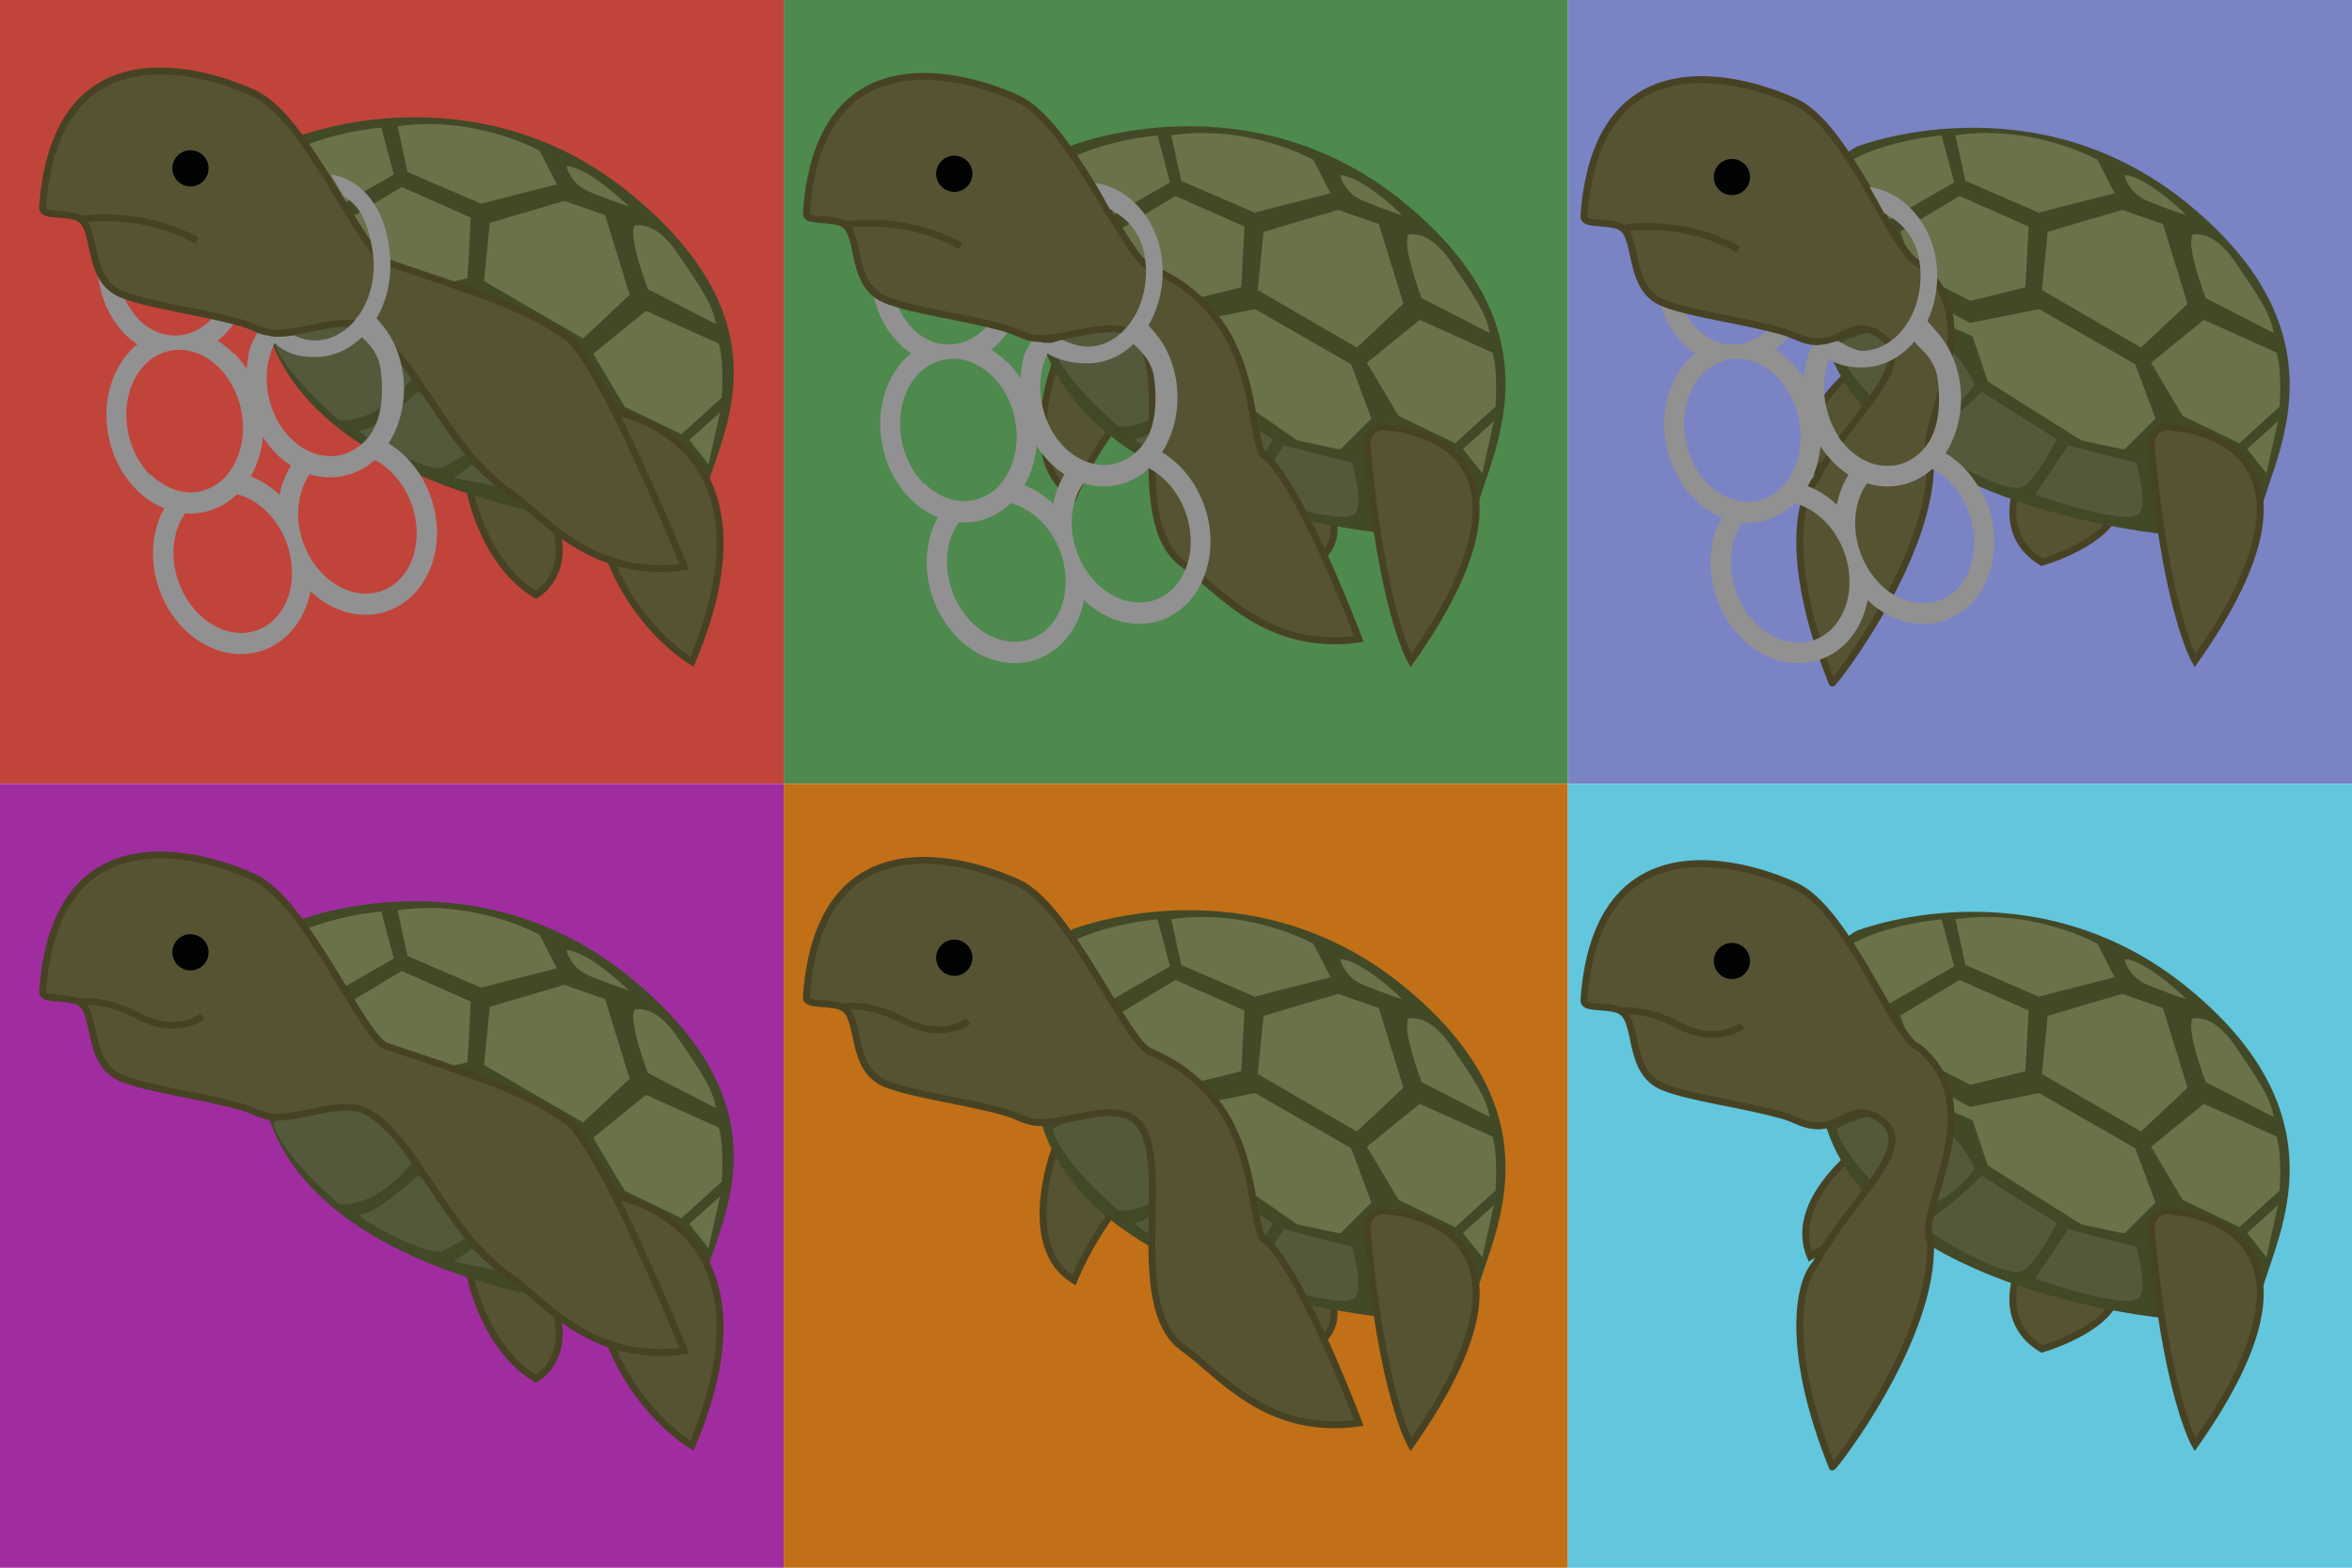 <svg id="Layer_1" data-name="Layer 1" xmlns="http://www.w3.org/2000/svg" viewBox="0 0 1700.52 1133.79"><defs><style>.cls-1{fill:#7a83c4;}.cls-2{fill:#565333;stroke:#474224;stroke-miterlimit:10;stroke-width:5px;}.cls-3{fill:#919191;}.cls-4{fill:#54593c;}.cls-5{fill:#424927;}.cls-6{fill:#6a724a;}.cls-7{fill:#010202;}.cls-8{fill:#4e894e;}.cls-9{fill:#c1443a;}.cls-10{fill:#c17017;}.cls-11{fill:#62c6dd;}.cls-12{fill:#a02da0;}</style></defs><title>Artboard 5</title><rect class="cls-1" x="1133.6" y="-0.15" width="566.93" height="566.93"/><path class="cls-2" d="M1308.91,341.69s44.91-28.29,84.11-29.42l-20.35-32.92-21.06-21.41S1290.75,299,1308.91,341.69Z"/><path class="cls-3" d="M1205.58,325.26c5.7,23.5,21.17,41.44,39.57,48.86a63,63,0,0,0-5.08,11.94c-4.85,15.71-3.92,33.38,2.63,49.74,10.79,26.91,34.37,43.74,57.84,43.74a47.54,47.54,0,0,0,18.75-3.82c16.69-7.13,27.74-23,31.3-41.83,11.47,11,25.78,17.24,40.08,17.24a47.54,47.54,0,0,0,18.75-3.82c28.54-12.19,40.59-49.94,26.88-84.12-6.11-15.26-16.5-27.77-29.41-35.54,9.78-15.21,13.44-35.83,8.42-56.59a76.23,76.23,0,0,0-15.41-31,75.19,75.19,0,0,0,13.15-43.15c0-37-25.13-67.12-56-67.12-23.67,0-43.92,17.69-52.12,42.62-8.18-24.91-28.45-42.62-52.12-42.62-30.86,0-56,30.11-56,67.12,0,25.18,11.63,47.14,28.79,58.64C1207.58,270.2,1198.86,297.6,1205.58,325.26Zm88.86-128.38c0,22.45-11.33,41.63-27.19,49a33.59,33.59,0,0,1-26.19,1.1c-17.23-6.39-29.84-26.45-29.84-50.13,0-28.83,18.66-52.28,41.62-52.28S1294.44,168.05,1294.44,196.88Zm12.78,154.57a69.78,69.78,0,0,0,9-29.47,67.51,67.51,0,0,0,17,18.72c1.19.88,2.37,1.71,3.6,2.47a63.27,63.27,0,0,0-8.41,21.89A64.14,64.14,0,0,0,1307.22,351.45Zm-19.57-95.86c-1.31-1-2.65-1.87-4-2.7,9.55-7.58,17-18.56,21.29-31.49a70.84,70.84,0,0,0,10.57,20.44,68.9,68.9,0,0,0-10.84,32.47A68,68,0,0,0,1287.65,255.59Zm111-58.71a60.9,60.9,0,0,1-9.36,33,47.23,47.23,0,0,1-9.84,11,34.49,34.49,0,0,1-44.25.45,47,47,0,0,1-9.93-10.77,60.51,60.51,0,0,1-9.83-33.69c0-28.83,18.65-52.28,41.61-52.28S1398.67,168.05,1398.67,196.88Zm-5.2,124.75a37.14,37.14,0,0,1-15.75,12.66,32.75,32.75,0,0,1-4.42,1.48,32.38,32.38,0,0,1-7.69,1.05,37.19,37.19,0,0,1-19.17-5.08,47.75,47.75,0,0,1-4.77-3.09c-10.22-7.6-17.68-19.38-21-33.15-3.82-15.74-1.5-31.3,5.22-42.93a49.42,49.42,0,0,0,31.2,11.42c12.32,0,23.74-4.81,33-12.93a61.37,61.37,0,0,1,11.29,23.58C1405.63,292.28,1402.18,309.72,1393.47,321.63Zm-47.34,80.07a63.36,63.36,0,0,1-4.44-19.5c-.8-12.36,2.26-24,8.47-32.81a49.28,49.28,0,0,0,14.67,2.31,47.8,47.8,0,0,0,12-1.52,48.64,48.64,0,0,0,20.43-11.1l.31.16c11.18,6,20.24,16.5,25.5,29.6,10.67,26.62,2.1,55.66-19.09,64.72-18.3,7.81-40.12-1.77-52.6-21.66A61.52,61.52,0,0,1,1346.13,401.7Zm-86-24c1.24.1,2.51.16,3.76.16a47.47,47.47,0,0,0,11.82-1.5,49.05,49.05,0,0,0,21.91-12.46c11.55,2.92,22.53,11.18,30.09,23.23a63.62,63.62,0,0,1,9.64,29.66c1.3,20.06-7.48,38.39-23.53,45.24-21.21,9.06-47.13-5.24-57.8-31.88-5.26-13.11-6-27.17-2.22-39.55A44.21,44.21,0,0,1,1260.11,377.66Zm-18.45-115a34,34,0,0,1,5.92-2.14,33.4,33.4,0,0,1,8.42-1.07,35.7,35.7,0,0,1,11.88,2.08,43.67,43.67,0,0,1,11.33,6.12c10.23,7.59,17.69,19.38,21,33.15,4.3,17.76.78,35.3-8.07,47.22a36.18,36.18,0,0,1-20,13.91,34.17,34.17,0,0,1-17.62-.2c-16-4.32-30-19.51-35-40.08C1213.37,296.28,1223.16,271.35,1241.66,262.64Z"/><path class="cls-4" d="M1422.59,281.69s-20.68,29.12-48.65,27.93c0,0-39.48-33-44.46-54.92C1329.48,254.7,1391.9,216.68,1422.59,281.69Z"/><path class="cls-2" d="M1476.28,406.6s62.71-17.8,54.45-51L1495,340.77l-29.6-5.07S1436.59,382.56,1476.28,406.6Z"/><path class="cls-5" d="M1342.66,106s127.92-50.19,240,42,64.24,176.9,53.21,216.88c0,0-28.95-53.48-64-57.26s-6.41,78.68-6.41,78.68-202.72-18.28-243.93-134.94S1342.66,106,1342.66,106Z"/><path class="cls-2" d="M1571.83,309.18c13.59,1.18,123.31,15.13,15.18,168.58,0,0-21.5-36.82-31.83-157.53C1555.2,320.24,1556.58,305.29,1571.83,309.18Z"/><path class="cls-6" d="M1314.39,219.63l29.13,10.84,28.65-11,54,23.76,11,32.65L1505,318.6l30.93,6.5,22.51-22.44-14.6-39.21-69.51-39.91-50,10-45.52-24.57-16.55-40.18,1.54-8.63,49.08-28.24-9.08-33.94s-72.58,5.57-87.68,40.25c-16.69,38.37-15.91,38.68-15.91,38.68Z"/><polygon class="cls-6" points="1464.36 207.66 1424.5 217.58 1384.42 196.86 1373.94 167.49 1416.75 141.74 1466.74 163.85 1464.36 207.66"/><path class="cls-6" d="M1413.83,97.84l7.18,33,53,22.89,54.9-14-12.46-24.21S1469.9,89.47,1413.83,97.84Z"/><path class="cls-6" d="M1581,155.78s-27.61-27.63-45-29.25a27.24,27.24,0,0,0,15.48,18.17C1564.37,150.27,1581,155.78,1581,155.78Z"/><polygon class="cls-6" points="1563.82 162.03 1581.63 219.66 1547.95 251.33 1476.28 209.77 1480.51 167.66 1534.32 151.77 1563.82 162.03"/><path class="cls-6" d="M1585.17,169.71s14.35-4.54,30.44,19.12,26.35,38,28.3,52l-49.12-25.22S1580.48,178.45,1585.17,169.71Z"/><path class="cls-6" d="M1645.85,254.89s4.13,8.45,2.4,39.11l-29.19,26.5-41-19.76-22.82-38.43,38.19-31Z"/><polygon class="cls-6" points="1647.02 304.65 1638.65 342.24 1624.68 324.67 1647.02 304.65"/><path class="cls-4" d="M1433,283.31s-35.19,34.2-45.28,34.29c-4.22,0,59.65,41.42,74.78,34.4,9.25-4.29,24.5-34.37,24.5-34.37l-54-34.32Z"/><path class="cls-4" d="M1544.51,334.6,1495.29,322l-23.9,35.72s67.54,23.91,75.62,13.4C1552.68,363.73,1544.51,334.6,1544.51,334.6Z"/><path class="cls-4" d="M1427.87,278.44s-22.18,31.22-52.17,30c0,0-42.36-35.35-47.69-58.92C1328,249.5,1395,208.72,1427.87,278.44Z"/><path class="cls-2" d="M1387,190.43c-16.78-5.75-51.44-99.65-88.75-116.6,0,0-142.21-70.58-153.06,82.46-.47,6.68,14.63,3.39,25,7.07,15.77,5.63,4.92,44.71,32.5,55.82,19.54,7.86,57.32,12.38,86,20.48,10.32,2.92,13.73,6.66,23.7,7.48,18.19,1.46,27.06-16.15,44.2-6.54,35,19.65-19.85,59.32-43.85,106.32-13,14-21.56,63.71,12,147,.08,1.91,73.66-92.43,71-162.22C1384.68,307.38,1440.72,233.92,1387,190.43Z"/><circle class="cls-7" cx="1252.19" cy="128.03" r="13.09"/><path class="cls-2" d="M1173.27,165s41.82-7.7,83.61,15.32"/><path class="cls-3" d="M1318.8,249.15c4.59-.75,5.18-1.63,10.2-2.47,4.75,2.36,11.82,7,17.21,7,9,0,17.35-3.62,24.21-9.78,10.94-9.81,18.13-26.05,18.13-44.42a66.88,66.88,0,0,0-.8-10.4c-2.72-17.84-12.63-28.08-25.4-35-3.18-5.22-7.3-13.56-10.67-18.84,26.88,4,48.93,30.46,48.93,64.25,0,.29,0,.59,0,.88-.2,18.19-6.45,34.64-16.4,46.48-9.82,11.67-23.22,18.9-38,18.9-18,0-25.67-6.23-35.17-16.09C1312.87,250.19,1316.38,249,1318.8,249.15Z"/><path class="cls-3" d="M1436.05,363.27c-6.12-15.26-16.5-27.77-29.41-35.54,9.78-15.21,14-36,9.28-56.8-5.42-23.74-17.5-31.92-22.9-39.6-1.49,2.3-8.75,3.64-10,6.32-1,2.43,2.76,7,1.14,9.22,2.57,4.73,14.93,11.41,16.9,27.85,2.09,17.38.84,35.07-7.87,47a37.2,37.2,0,0,1-15.75,12.66,33.2,33.2,0,0,1-12.12,2.53,37.15,37.15,0,0,1-19.16-5.08,46.15,46.15,0,0,1-4.77-3.1c-10.23-7.59-17.69-19.37-21-33.14-3.73-15.35-1.6-30.53,4.74-42-3.74-3.37-10.6-.44-13.76-4.38-5.93,9.1-6,13.34-6.95,25.24a70.63,70.63,0,0,0-9.23-11.84c-2.12,4.92-4.21,9.84-6.58,14.58A61.53,61.53,0,0,1,1300,300.86c4.31,17.76.78,35.3-8.06,47.22a36.23,36.23,0,0,1-20,13.91,34.17,34.17,0,0,1-17.62-.2,44.1,44.1,0,0,1-19.33-11.5c-1.51,2.14-3,4.29-4.48,6.49q-1.61,3.17-3.14,6.34a59.65,59.65,0,0,0,17.54,11.08,62.33,62.33,0,0,0-5.08,11.94c-4.85,15.71-3.92,33.38,2.63,49.74,10.78,26.91,34.37,43.74,57.84,43.74A47.54,47.54,0,0,0,1319,475.8c16.69-7.13,27.73-23,31.3-41.83,11.47,11,25.78,17.23,40.08,17.23a47.53,47.53,0,0,0,18.75-3.81C1437.7,435.2,1449.76,397.45,1436.05,363.27Zm-120.11-41.21a67.7,67.7,0,0,0,17,18.72c1.18.88,2.37,1.71,3.6,2.47a63.07,63.07,0,0,0-8.41,21.89A64.14,64.14,0,0,0,1307,351.53,69.63,69.63,0,0,0,1315.94,322.06Zm-2.39,140c-21.21,9.06-47.13-5.24-57.8-31.88-5.26-13.11-6-27.17-2.22-39.55a44.21,44.21,0,0,1,6.33-12.9c1.24.1,2.51.16,3.75.16a47.49,47.49,0,0,0,11.83-1.5,49.05,49.05,0,0,0,21.91-12.46c11.54,2.92,22.53,11.17,30.08,23.23a63.43,63.43,0,0,1,9.65,29.66C1338.38,436.89,1329.6,455.22,1313.55,462.07Zm90.15-28.43c-18.31,7.81-40.12-1.77-52.6-21.66a61.52,61.52,0,0,1-5.22-10.2,63.36,63.36,0,0,1-4.44-19.5c-.8-12.37,2.26-24,8.47-32.81a49.26,49.26,0,0,0,14.66,2.31,47.82,47.82,0,0,0,12-1.52,48.64,48.64,0,0,0,20.43-11.1l.31.16c11.18,6,20.24,16.49,25.5,29.6C1433.46,395.54,1424.89,424.58,1403.7,433.64Z"/><rect class="cls-8" x="566.67" y="-0.15" width="566.93" height="566.93"/><path class="cls-2" d="M776.42,358.85s19.91-49.2,51.06-73L791.73,271l-29.61-5.06S736.73,334.82,776.42,358.85Z"/><path class="cls-3" d="M638.65,325.26c5.7,23.5,21.17,41.44,39.57,48.86a63,63,0,0,0-5.08,11.94c-4.85,15.71-3.92,33.38,2.63,49.74,10.79,26.91,34.37,43.74,57.84,43.74a47.54,47.54,0,0,0,18.75-3.82c16.69-7.13,27.74-23,31.3-41.83,11.47,11,25.79,17.24,40.08,17.24a47.62,47.62,0,0,0,18.76-3.82c28.53-12.19,40.58-49.94,26.87-84.12-6.11-15.26-16.49-27.77-29.41-35.54,9.78-15.21,13.44-35.83,8.42-56.59a76.23,76.23,0,0,0-15.41-31,75.19,75.19,0,0,0,13.15-43.15c0-37-25.13-67.12-56-67.12-23.67,0-43.92,17.69-52.12,42.62-8.18-24.91-28.45-42.62-52.12-42.62-30.86,0-56,30.11-56,67.12,0,25.18,11.63,47.14,28.79,58.64C640.65,270.2,631.93,297.6,638.65,325.26Zm88.86-128.38c0,22.45-11.33,41.63-27.18,49a33.61,33.61,0,0,1-26.2,1.1c-17.23-6.39-29.83-26.45-29.83-50.13,0-28.83,18.65-52.28,41.61-52.28S727.51,168.05,727.51,196.88Zm12.78,154.57a69.78,69.78,0,0,0,9-29.47,67.51,67.51,0,0,0,17,18.72c1.19.88,2.37,1.71,3.6,2.47a63.27,63.27,0,0,0-8.41,21.89A64.14,64.14,0,0,0,740.29,351.45Zm-19.57-95.86c-1.31-1-2.65-1.87-4-2.7,9.55-7.58,17-18.56,21.29-31.49a70.62,70.62,0,0,0,10.58,20.44,68.8,68.8,0,0,0-10.85,32.47A68,68,0,0,0,720.72,255.59Zm111-58.71a60.9,60.9,0,0,1-9.36,33,47.23,47.23,0,0,1-9.84,11,34.49,34.49,0,0,1-44.25.45,47.5,47.5,0,0,1-9.93-10.77,60.51,60.51,0,0,1-9.83-33.69c0-28.83,18.65-52.28,41.62-52.28S831.74,168.05,831.74,196.88Zm-5.2,124.75a37.14,37.14,0,0,1-15.75,12.66,32.75,32.75,0,0,1-4.42,1.48,32.38,32.38,0,0,1-7.69,1.05,37.19,37.19,0,0,1-19.17-5.08,48.93,48.93,0,0,1-4.77-3.09c-10.22-7.6-17.68-19.38-21-33.15-3.82-15.74-1.5-31.3,5.22-42.93A49.42,49.42,0,0,0,790.13,264c12.32,0,23.74-4.81,33-12.93a61.37,61.37,0,0,1,11.29,23.58C838.7,292.28,835.25,309.72,826.54,321.63ZM779.2,401.7a63.36,63.36,0,0,1-4.44-19.5c-.8-12.36,2.26-24,8.47-32.81a49.28,49.28,0,0,0,14.67,2.31,47.8,47.8,0,0,0,12-1.52,48.58,48.58,0,0,0,20.43-11.1l.32.16c11.17,6,20.23,16.5,25.49,29.6,10.67,26.62,2.1,55.66-19.09,64.72-18.3,7.81-40.12-1.77-52.6-21.66A61.52,61.52,0,0,1,779.2,401.7Zm-86-24c1.24.1,2.51.16,3.76.16a47.47,47.47,0,0,0,11.82-1.5,49.05,49.05,0,0,0,21.91-12.46c11.55,2.92,22.53,11.18,30.09,23.23a63.62,63.62,0,0,1,9.64,29.66c1.3,20.06-7.48,38.39-23.53,45.24-21.21,9.06-47.13-5.24-57.8-31.88-5.26-13.11-6-27.17-2.22-39.55A44.21,44.21,0,0,1,693.18,377.66Zm-18.44-115a33.6,33.6,0,0,1,14.33-3.21A35.7,35.7,0,0,1,701,261.51a43.67,43.67,0,0,1,11.33,6.12c10.23,7.59,17.69,19.38,21,33.15,4.3,17.76.78,35.3-8.07,47.22a36.18,36.18,0,0,1-20,13.91,34.17,34.17,0,0,1-17.62-.2c-16-4.32-30-19.51-35-40.08C646.44,296.28,656.23,271.35,674.74,262.64Z"/><path class="cls-4" d="M855.66,281.69S835,310.81,807,309.62c0,0-39.48-33-44.46-54.92C762.55,254.7,825,216.68,855.66,281.69Z"/><path class="cls-2" d="M909.35,428.6s62.71-17.8,54.45-51l-35.75-14.83-29.6-5.07S869.66,404.56,909.35,428.6Z"/><path class="cls-5" d="M775.73,104.93s127.92-50.18,240,42,64.24,176.89,53.21,216.88c0,0-29-53.48-64-57.26s-6.41,78.68-6.41,78.68S795.79,367,754.58,250.34,775.73,104.93,775.73,104.93Z"/><path class="cls-2" d="M1004.9,309.18c13.59,1.18,123.32,15.13,15.18,168.58,0,0-21.5-36.82-31.83-157.53C988.27,320.24,989.65,305.29,1004.9,309.18Z"/><path class="cls-6" d="M747.46,219.63l29.14,10.84,28.64-11,54,23.76,39.29,48,39.5,27.31L969,325.1l22.51-22.44-14.6-39.21-69.51-39.91-50,10-45.51-24.57-16.56-40.18,1.54-8.63,49.08-28.24-9.08-33.94s-72.58,5.57-87.68,40.25c-16.69,38.37-15.91,38.68-15.91,38.68Z"/><polygon class="cls-6" points="897.43 207.66 857.57 217.58 817.49 196.86 807.01 167.49 849.82 141.74 899.81 163.85 897.43 207.66"/><path class="cls-6" d="M846.9,97.84l7.18,33,53,22.89,54.9-14-12.46-24.21S903,89.47,846.9,97.84Z"/><path class="cls-6" d="M1014,155.78s-27.61-27.63-45-29.25a27.24,27.24,0,0,0,15.48,18.17C997.44,150.27,1014,155.78,1014,155.78Z"/><polygon class="cls-6" points="996.89 162.03 1014.7 219.66 981.02 251.33 909.35 209.77 913.58 167.66 967.39 151.77 996.89 162.03"/><path class="cls-6" d="M1018.24,169.71s14.35-4.54,30.44,19.12,26.35,38,28.3,52l-49.12-25.22S1013.55,178.45,1018.24,169.71Z"/><path class="cls-6" d="M1078.92,254.89s4.13,8.45,2.4,39.11l-29.19,26.5-41-19.76-22.82-38.43,38.19-31Z"/><polygon class="cls-6" points="1080.09 304.65 1071.72 342.24 1057.76 324.67 1080.09 304.65"/><path class="cls-4" d="M866.08,283.31s-35.19,34.2-45.28,34.29c-4.22,0,59.65,41.42,74.78,34.4,9.25-4.29,24.5-34.37,24.5-34.37l-54-34.32Z"/><path class="cls-4" d="M977.58,334.6,928.36,322,904.47,357.7s67.53,23.91,75.61,13.4C985.75,363.73,977.58,334.6,977.58,334.6Z"/><path class="cls-4" d="M861,278.44s-22.19,31.22-52.18,30c0,0-42.36-35.35-47.69-58.92C761.08,249.5,828,208.72,861,278.44Z"/><path class="cls-2" d="M831.55,193.5c-16.79-5.74-58.18-105.08-95.49-122,0,0-142.21-70.58-153.06,82.46-.46,6.68,14.63,3.39,25,7.07,15.77,5.63,4.93,44.71,32.5,55.82,19.54,7.86,57.32,12.38,86,20.48,10.32,2.93,13.73,6.66,23.7,7.48,18.19,1.46,50.36-13.44,67.5-3.83,35.06,19.65-7.44,135.92,38.68,167.58,24,16.5,58.17,63,126.07,53.6,0,0-43.4-115.57-69.9-134.07C901.47,303.74,910,227.56,831.55,193.5Z"/><circle class="cls-7" cx="689.98" cy="125.67" r="13.09"/><path class="cls-2" d="M611.07,162.6s41.81-7.7,83.6,15.32"/><path class="cls-3" d="M757.32,248c4,.33,5.88-1.36,10.91-2.2,4.75,2.36,12.66,4.89,18,4.89,9,0,17.35-3.62,24.21-9.78,10.94-9.81,18.13-26.05,18.13-44.42a66.88,66.88,0,0,0-.8-10.4c-2.72-17.84-12.63-28.08-25.4-35-3.18-5.22-7.3-13.56-10.67-18.84,26.88,4,48.93,30.46,48.93,64.25,0,.29,0,.59,0,.88-.2,18.19-6.45,34.64-16.4,46.48-9.82,11.67-23.22,18.9-38,18.9-18,0-30-5.82-39.51-15.67C748.6,247.6,754.91,247.83,757.32,248Z"/><path class="cls-3" d="M869.54,362.59c-6.12-15.27-16.5-27.77-29.41-35.54,9.78-15.21,14-36,9.28-56.8-5.42-23.75-17.5-31.93-22.9-39.6-1.49,2.3-8.75,3.64-10,6.32-1,2.43,2.76,7,1.14,9.22,2.57,4.73,14.93,11.41,16.9,27.85,2.09,17.38.84,35.07-7.87,47A37.14,37.14,0,0,1,811,333.69a32.75,32.75,0,0,1-4.42,1.48,33.59,33.59,0,0,1-7.7,1.05,37.15,37.15,0,0,1-19.16-5.08,47.87,47.87,0,0,1-4.77-3.1c-10.23-7.59-17.68-19.37-21-33.14-3.73-15.35-1.6-30.53,4.74-42-3.74-3.37-10.6-.44-13.76-4.38-5.93,9.1-6,13.33-7,25.24a70.63,70.63,0,0,0-9.23-11.84c-2.11,4.92-4.21,9.83-6.58,14.58a61.56,61.56,0,0,1,11.38,23.72c4.31,17.77.78,35.31-8.06,47.23a36.23,36.23,0,0,1-20,13.91,34.17,34.17,0,0,1-17.62-.2,44,44,0,0,1-19.32-11.5q-2.28,3.19-4.49,6.49-1.61,3.16-3.14,6.34a59.65,59.65,0,0,0,17.54,11.08,62.33,62.33,0,0,0-5.08,11.94c-4.85,15.71-3.92,33.38,2.63,49.74,10.78,26.91,34.37,43.74,57.84,43.74a47.54,47.54,0,0,0,18.75-3.82c16.69-7.13,27.73-23,31.3-41.83,11.47,11,25.78,17.23,40.08,17.23a47.53,47.53,0,0,0,18.75-3.81C871.19,434.51,883.25,396.77,869.54,362.59Zm-120.1-41.21a67.65,67.65,0,0,0,17,18.72c1.18.88,2.37,1.71,3.6,2.47a63.27,63.27,0,0,0-8.41,21.89,64.14,64.14,0,0,0-21.21-13.61A69.78,69.78,0,0,0,749.44,321.38Zm-2.4,140c-21.21,9.06-47.13-5.24-57.8-31.88C684,416.4,683.2,402.34,687,390a44.21,44.21,0,0,1,6.33-12.9c1.24.1,2.51.16,3.76.16a47.47,47.47,0,0,0,11.82-1.5,49.07,49.07,0,0,0,21.91-12.47c11.55,2.93,22.53,11.18,30.09,23.24a64.45,64.45,0,0,1,5.2,10.18,63.37,63.37,0,0,1,4.44,19.48C771.87,436.21,763.09,454.54,747,461.39ZM837.19,433c-18.31,7.81-40.12-1.78-52.6-21.66a61.52,61.52,0,0,1-5.22-10.2,63.36,63.36,0,0,1-4.44-19.5c-.8-12.37,2.26-24,8.47-32.82a49.29,49.29,0,0,0,14.67,2.32,47.8,47.8,0,0,0,12-1.52,48.64,48.64,0,0,0,20.43-11.1l.31.16c11.18,6,20.24,16.49,25.5,29.6C867,394.86,858.38,423.9,837.19,433Z"/><rect class="cls-9" x="-0.26" y="-0.15" width="566.93" height="566.93"/><path class="cls-3" d="M79.22,318.76c5.7,23.5,21.17,41.44,39.57,48.86a63,63,0,0,0-5.08,11.94c-4.85,15.71-3.92,33.38,2.63,49.74C127.13,456.21,150.71,473,174.18,473a47.54,47.54,0,0,0,18.75-3.82c16.69-7.13,27.74-23,31.3-41.83,11.47,11,25.79,17.24,40.08,17.24a47.62,47.62,0,0,0,18.76-3.82c28.53-12.19,40.58-49.94,26.87-84.12-6.11-15.26-16.49-27.77-29.41-35.54,9.78-15.21,13.44-35.83,8.42-56.59a76.23,76.23,0,0,0-15.41-31,75.19,75.19,0,0,0,13.15-43.15c0-37-25.12-67.12-56-67.12-23.67,0-43.92,17.69-52.12,42.62-8.18-24.91-28.45-42.62-52.11-42.62-30.87,0-56,30.11-56,67.12,0,25.18,11.63,47.14,28.79,58.64C81.22,263.7,72.5,291.1,79.22,318.76Zm88.86-128.38c0,22.45-11.33,41.63-27.18,49a33.61,33.61,0,0,1-26.2,1.1c-17.23-6.39-29.83-26.45-29.83-50.13,0-28.83,18.65-52.28,41.61-52.28S168.08,161.55,168.08,190.38ZM180.86,345a69.64,69.64,0,0,0,9-29.47,67.51,67.51,0,0,0,17,18.72c1.19.88,2.37,1.71,3.6,2.47a63.27,63.27,0,0,0-8.41,21.89A64.14,64.14,0,0,0,180.86,345Zm-19.57-95.86c-1.31-1-2.65-1.87-4-2.7,9.55-7.58,17.05-18.56,21.29-31.49a70.62,70.62,0,0,0,10.58,20.44,68.8,68.8,0,0,0-10.85,32.47A68,68,0,0,0,161.29,249.09Zm111-58.71a60.9,60.9,0,0,1-9.37,33,47.23,47.23,0,0,1-9.84,11,34.47,34.47,0,0,1-44.24.45,47.31,47.31,0,0,1-9.94-10.77,60.51,60.51,0,0,1-9.83-33.69c0-28.83,18.66-52.28,41.62-52.28S272.32,161.55,272.32,190.38Zm-5.2,124.75a37.23,37.23,0,0,1-15.76,12.66,32.75,32.75,0,0,1-4.42,1.48,32.38,32.38,0,0,1-7.69,1.05,37.19,37.19,0,0,1-19.17-5.08,48.93,48.93,0,0,1-4.77-3.09c-10.22-7.6-17.68-19.38-21-33.15-3.82-15.74-1.5-31.3,5.22-42.93a49.42,49.42,0,0,0,31.2,11.42c12.32,0,23.74-4.81,33-12.93A61.37,61.37,0,0,1,275,268.14C279.27,285.78,275.82,303.22,267.12,315.13ZM219.77,395.2a63.36,63.36,0,0,1-4.44-19.5c-.8-12.36,2.26-24,8.47-32.81a49.28,49.28,0,0,0,14.67,2.31,47.8,47.8,0,0,0,12-1.52,48.58,48.58,0,0,0,20.43-11.1l.32.16c11.17,6,20.23,16.5,25.49,29.6,10.67,26.62,2.1,55.66-19.09,64.72-18.3,7.81-40.12-1.77-52.6-21.66A61.52,61.52,0,0,1,219.77,395.2Zm-86-24c1.25.1,2.51.16,3.76.16a47.41,47.41,0,0,0,11.82-1.5,49.05,49.05,0,0,0,21.91-12.46c11.55,2.92,22.53,11.18,30.09,23.23A63.62,63.62,0,0,1,211,410.25c1.3,20.06-7.48,38.39-23.53,45.24-21.21,9.06-47.13-5.24-57.8-31.88-5.26-13.11-6-27.17-2.22-39.55A44.21,44.21,0,0,1,133.75,371.16Zm-18.44-115a33.69,33.69,0,0,1,5.92-2.14,33.33,33.33,0,0,1,8.41-1.07A35.65,35.65,0,0,1,141.52,255a43.67,43.67,0,0,1,11.33,6.12c10.23,7.59,17.69,19.38,21,33.15,4.3,17.76.78,35.3-8.06,47.22a36.2,36.2,0,0,1-20,13.91,34.17,34.17,0,0,1-17.62-.2c-16-4.32-30-19.51-35-40.08C87,289.78,96.8,264.85,115.31,256.14Z"/><path class="cls-4" d="M296.23,275.19s-20.68,29.12-48.65,27.93c0,0-39.47-33-44.46-54.92C203.12,248.2,265.54,210.18,296.23,275.19Z"/><path class="cls-2" d="M387.49,430.23s23.37-13,15.12-46.19l-34-27.77L339,351.2S347.8,406.2,387.49,430.23Z"/><path class="cls-5" d="M216.3,98.43s127.92-50.18,240,42,67,168.81,56,208.79c0,0-31.74-45.39-66.8-49.17s-6.41,78.68-6.41,78.68S236.36,360.49,195.15,243.84,216.3,98.43,216.3,98.43Z"/><path class="cls-2" d="M445.47,298s122.4,20.21,54.84,180.47c0,0-83.12-47.65-71.49-169.43C428.84,309.08,430.22,294.12,445.47,298Z"/><path class="cls-6" d="M186.29,214l29.14,10.85,28.65-11,54,23.76,10.95,25.55,71.84,48,42.07-12-7.23-41.33-69.51-39.91-50,10L250.7,203.27l-16.56-40.18,1.54-8.63,49.08-28.24-9.07-33.94S203.1,97.85,188,132.53c-16.69,38.37-15.91,38.68-15.91,38.68Z"/><polygon class="cls-6" points="338.01 201.16 298.14 211.08 258.06 190.36 247.58 160.99 290.39 135.24 340.38 157.35 338.01 201.16"/><path class="cls-6" d="M287.47,91.34l7.18,33.05,53.05,22.89,54.91-14L390.14,109S343.54,83,287.47,91.34Z"/><path class="cls-6" d="M454.6,149.28S427,121.65,409.58,120a27.24,27.24,0,0,0,15.48,18.17C438,143.77,454.6,149.28,454.6,149.28Z"/><polygon class="cls-6" points="437.47 155.53 455.27 213.16 421.59 244.83 349.93 203.27 354.15 161.16 407.96 145.27 437.47 155.53"/><path class="cls-6" d="M458.81,163.21s14.35-4.54,30.44,19.12,26.35,38,28.3,52l-49.12-25.22S454.12,172,458.81,163.21Z"/><path class="cls-6" d="M519.5,248.39s4.12,8.45,2.39,39.11L492.7,314l-41-19.76-22.82-38.43,38.19-31Z"/><polygon class="cls-6" points="520.66 298.15 512.29 335.74 498.33 318.17 520.66 298.15"/><path class="cls-4" d="M302.21,283.31S271.46,311,261.37,311.1,310,342.28,319.23,338a187.67,187.67,0,0,0,17.65-9.51L306,286.17Z"/><polygon class="cls-4" points="341.49 335.74 327.98 345.56 357.48 351.18 341.49 335.74"/><path class="cls-4" d="M297.52,273.94s-22.19,31.22-52.18,30c0,0-42.36-35.35-47.69-58.92C197.65,245,264.6,204.22,297.52,273.94Z"/><path class="cls-2" d="M279.27,189.58c-16.79-5.75-58.17-105.09-95.49-122,0,0-142.21-70.58-153,82.45-.47,6.68,14.62,3.39,25,7.07,15.78,5.63,4.93,44.72,32.51,55.82,19.53,7.87,57.31,12.39,86,20.49,10.32,2.92,13.73,6.66,23.7,7.48,18.19,1.46,50.36-13.44,67.5-3.84,35.06,19.65,57.14,87.58,103.26,119.25,24,16.49,58.17,63,126.06,53.59,0,0-60-147.64-84.64-166C380.15,221.58,337.46,209.5,279.27,189.58Z"/><circle class="cls-7" cx="137.7" cy="121.74" r="13.09"/><path class="cls-2" d="M58.79,158.67S100.6,151,142.4,174"/><path class="cls-3" d="M198.89,243.52a57.18,57.18,0,0,0,13.67-1,34.2,34.2,0,0,0,15.29,3.66c9,0,17.36-3.62,24.21-9.78,10.95-9.81,18.13-26.05,18.13-44.42a66.88,66.88,0,0,0-.8-10.4c-2.72-17.84-8-32.43-20.74-39.36-3.17-5.22-6.11-10.71-9.48-16,26.87,4,43.08,32,43.08,65.75,0,.29,0,.59,0,.88-.2,18.19-6.45,34.64-16.4,46.48-9.82,11.67-23.21,18.9-38,18.9-18,0-25.72-6-35.23-15.82A33.11,33.11,0,0,0,198.89,243.52Z"/><path class="cls-3" d="M310.29,356.23c-6.12-15.27-16.5-27.78-29.41-35.55,9.77-15.21,14-36,9.27-56.8-5.41-23.74-17.49-31.92-22.9-39.6-1.48,2.3-8.74,3.64-10,6.32-1,2.43,2.75,7,1.13,9.23,2.58,4.72,14.93,11.4,16.91,27.84,2.09,17.38.83,35.08-7.87,47a37.28,37.28,0,0,1-15.76,12.65,33.43,33.43,0,0,1-12.11,2.54,37.24,37.24,0,0,1-19.16-5.09,45,45,0,0,1-4.77-3.09c-10.23-7.6-17.69-19.38-21-33.15-3.72-15.35-1.59-30.52,4.75-42-3.75-3.37-10.6-.44-13.77-4.38-5.92,9.1-6,13.34-6.95,25.24a70.1,70.1,0,0,0-9.22-11.83c-2.12,4.92-4.22,9.83-6.58,14.58a61.63,61.63,0,0,1,11.38,23.72c4.31,17.76.78,35.31-8.06,47.22a36.18,36.18,0,0,1-20,13.91,34.31,34.31,0,0,1-17.63-.19,44.19,44.19,0,0,1-19.32-11.51c-1.51,2.14-3,4.29-4.48,6.49q-1.62,3.16-3.15,6.34a59.69,59.69,0,0,0,17.55,11.08,63,63,0,0,0-5.09,11.94c-4.85,15.72-3.91,33.38,2.63,49.74,10.79,26.91,34.38,43.74,57.84,43.74a47.62,47.62,0,0,0,18.76-3.82c16.69-7.12,27.73-23,31.3-41.83,11.47,11,25.78,17.24,40.08,17.24a47.61,47.61,0,0,0,18.75-3.82C311.94,428.15,324,390.4,310.29,356.23ZM190.18,315a67.62,67.62,0,0,0,17,18.71c1.19.88,2.38,1.72,3.61,2.47a63.08,63.08,0,0,0-8.42,21.89,64,64,0,0,0-21.21-13.61A69.64,69.64,0,0,0,190.18,315Zm-2.39,140c-21.21,9.06-47.13-5.24-57.81-31.88-5.26-13.1-6-27.17-2.22-39.55a44.28,44.28,0,0,1,6.33-12.89c1.25.09,2.52.15,3.76.15a47.35,47.35,0,0,0,11.82-1.5,49,49,0,0,0,21.91-12.46c11.55,2.92,22.54,11.18,30.09,23.23a63.62,63.62,0,0,1,9.64,29.66C212.62,429.84,203.83,448.17,187.79,455Zm90.15-28.43c-18.31,7.81-40.12-1.77-52.61-21.66a62.25,62.25,0,0,1-5.21-10.2,63.09,63.09,0,0,1-4.45-19.5c-.79-12.36,2.26-24,8.48-32.81a49.21,49.21,0,0,0,14.66,2.31,48.33,48.33,0,0,0,12-1.51,48.83,48.83,0,0,0,20.43-11.11l.31.16c11.18,6,20.23,16.5,25.49,29.6C307.7,388.5,299.13,417.53,277.94,426.59Z"/><path class="cls-3" d="M737.56,915.84c1.47-2.2,3-4.36,4.48-6.49-.26-.26-.51-.53-.76-.79C740,911,738.78,913.43,737.56,915.84Z"/><rect class="cls-10" x="566.67" y="566.78" width="566.93" height="566.93"/><path class="cls-2" d="M776.42,925.78s19.91-49.2,51.06-73l-35.75-14.83-29.61-5.06S736.73,901.75,776.42,925.78Z"/><path class="cls-4" d="M855.66,848.62S835,877.74,807,876.55c0,0-39.48-33-44.46-54.92C762.55,821.63,825,783.61,855.66,848.62Z"/><path class="cls-2" d="M909.35,995.53s62.71-17.8,54.45-51L928.05,929.7l-29.6-5.07S869.66,971.49,909.35,995.53Z"/><path class="cls-5" d="M775.73,671.86s127.92-50.19,240,42S1080,890.8,1068.92,930.79c0,0-29-53.48-64-57.26s-6.41,78.68-6.41,78.68-202.72-18.29-243.93-135S775.73,671.86,775.73,671.86Z"/><path class="cls-2" d="M1004.9,876.11c13.59,1.18,123.32,15.13,15.18,168.58,0,0-21.5-36.82-31.83-157.54C988.27,887.17,989.65,872.22,1004.9,876.11Z"/><path class="cls-6" d="M747.46,786.56,776.6,797.4l28.64-11,54,23.76,39.29,48,39.5,27.31L969,892l22.51-22.44-14.6-39.22-69.51-39.9-50,9.95-45.51-24.58-16.56-40.17,1.54-8.63,49.08-28.24-9.08-33.95s-72.58,5.57-87.68,40.26c-16.69,38.37-15.91,38.68-15.91,38.68Z"/><polygon class="cls-6" points="897.43 774.59 857.57 784.51 817.49 763.78 807.01 734.42 849.82 708.67 899.81 730.77 897.43 774.59"/><path class="cls-6" d="M846.9,664.77l7.18,33.05,53,22.89L962,706.66l-12.46-24.2S903,656.4,846.9,664.77Z"/><path class="cls-6" d="M1014,722.71s-27.61-27.63-45-29.25a27.24,27.24,0,0,0,15.48,18.17C997.44,717.2,1014,722.71,1014,722.71Z"/><polygon class="cls-6" points="996.89 728.96 1014.7 786.59 981.02 818.26 909.35 776.7 913.58 734.59 967.39 718.7 996.89 728.96"/><path class="cls-6" d="M1018.24,736.64s14.35-4.54,30.44,19.12,26.35,38,28.3,52l-49.12-25.22S1013.55,745.38,1018.24,736.64Z"/><path class="cls-6" d="M1078.92,821.82s4.13,8.45,2.4,39.11l-29.19,26.5-41-19.76-22.82-38.43,38.19-31Z"/><polygon class="cls-6" points="1080.09 871.58 1071.72 909.17 1057.76 891.6 1080.09 871.58"/><path class="cls-4" d="M866.08,850.24s-35.19,34.19-45.28,34.29c-4.22,0,59.65,41.42,74.78,34.4,9.25-4.29,24.5-34.38,24.5-34.38l-54-34.31Z"/><path class="cls-4" d="M977.58,901.53l-49.22-12.62-23.89,35.72S972,948.54,980.08,938C985.75,930.66,977.58,901.53,977.58,901.53Z"/><path class="cls-4" d="M861,845.37s-22.19,31.22-52.18,30c0,0-42.36-35.35-47.69-58.92C761.08,816.43,828,775.65,861,845.37Z"/><path class="cls-2" d="M831.55,760.43c-16.79-5.74-58.18-105.09-95.49-122,0,0-142.21-70.58-153.06,82.46-.46,6.68,14.63,3.39,25,7.07,15.77,5.63,4.93,44.71,32.5,55.81,19.54,7.87,57.32,12.39,86,20.49,10.32,2.92,13.73,6.66,23.7,7.48,18.19,1.46,50.36-13.44,67.5-3.84,35.06,19.66-7.44,135.92,38.68,167.59,24,16.5,58.17,63,126.07,53.6,0,0-43.4-115.57-69.9-134.07C901.47,870.67,910,794.49,831.55,760.43Z"/><circle class="cls-7" cx="689.98" cy="692.6" r="13.09"/><path class="cls-2" d="M610.58,728.16s16.67-4,44,10.3,45.49,0,45.49,0"/><rect class="cls-11" x="1133.6" y="566.78" width="566.93" height="566.93"/><path class="cls-2" d="M1308.91,908.62s44.91-28.29,84.11-29.42l-20.35-32.92-21.06-21.41S1290.75,865.92,1308.91,908.62Z"/><path class="cls-4" d="M1422.59,848.62s-20.68,29.12-48.65,27.93c0,0-39.48-33-44.46-54.92C1329.48,821.63,1391.9,783.61,1422.59,848.62Z"/><path class="cls-2" d="M1476.28,975.53s62.71-17.8,54.45-51L1495,909.7l-29.6-5.07S1436.59,951.49,1476.28,975.53Z"/><path class="cls-5" d="M1342.66,673s127.92-50.19,240,42,64.24,176.9,53.21,216.88c0,0-28.95-53.48-64-57.26s-6.41,78.68-6.41,78.68S1362.72,935,1321.51,818.35,1342.66,673,1342.66,673Z"/><path class="cls-2" d="M1571.83,876.11c13.59,1.18,123.31,15.13,15.18,168.58,0,0-21.5-36.82-31.83-157.54C1555.2,887.17,1556.58,872.22,1571.83,876.11Z"/><path class="cls-6" d="M1314.39,786.56l29.13,10.84,28.65-11,54,23.76,11,32.65L1505,885.53l30.93,6.5,22.51-22.44-14.6-39.22-69.51-39.9-50,9.95-45.52-24.58-16.55-40.17,1.54-8.63,49.08-28.24-9.08-33.95s-72.58,5.57-87.68,40.26c-16.69,38.37-15.91,38.68-15.91,38.68Z"/><polygon class="cls-6" points="1464.36 774.59 1424.5 784.51 1384.42 763.78 1373.94 734.42 1416.75 708.67 1466.74 730.77 1464.36 774.59"/><path class="cls-6" d="M1413.83,664.77l7.18,33.05,53,22.89,54.9-14.05-12.46-24.2S1469.9,656.4,1413.83,664.77Z"/><path class="cls-6" d="M1581,722.71s-27.61-27.63-45-29.25a27.24,27.24,0,0,0,15.48,18.17C1564.37,717.2,1581,722.71,1581,722.71Z"/><polygon class="cls-6" points="1563.82 728.96 1581.63 786.59 1547.95 818.26 1476.28 776.7 1480.51 734.59 1534.32 718.7 1563.82 728.96"/><path class="cls-6" d="M1585.17,736.64s14.35-4.54,30.44,19.12,26.35,38,28.3,52l-49.12-25.22S1580.48,745.38,1585.17,736.64Z"/><path class="cls-6" d="M1645.85,821.82s4.13,8.45,2.4,39.11l-29.19,26.5-41-19.76-22.82-38.43,38.19-31Z"/><polygon class="cls-6" points="1647.02 871.58 1638.65 909.17 1624.68 891.6 1647.02 871.58"/><path class="cls-4" d="M1433,850.24s-35.19,34.19-45.28,34.29c-4.22,0,59.65,41.42,74.78,34.4,9.25-4.29,24.5-34.38,24.5-34.38l-54-34.31Z"/><path class="cls-4" d="M1544.51,901.53l-49.22-12.62-23.9,35.72s67.54,23.91,75.62,13.4C1552.68,930.66,1544.51,901.53,1544.51,901.53Z"/><path class="cls-4" d="M1427.87,845.37s-22.18,31.22-52.17,30c0,0-42.36-35.35-47.69-58.92C1328,816.43,1395,775.65,1427.87,845.37Z"/><path class="cls-2" d="M1387,757.36c-16.78-5.75-51.44-99.66-88.75-116.6,0,0-142.21-70.58-153.06,82.46-.47,6.68,14.63,3.39,25,7.07,15.77,5.63,4.92,44.71,32.5,55.81,19.54,7.87,57.32,12.39,86,20.49,10.32,2.92,13.73,6.66,23.7,7.48,18.19,1.46,27.06-16.15,44.2-6.55,35,19.66-19.85,59.33-43.85,106.33-13,14-21.56,63.7,12,147,.08,1.91,73.66-92.43,71-162.22C1384.68,874.31,1440.72,800.85,1387,757.36Z"/><circle class="cls-7" cx="1252.19" cy="694.96" r="13.09"/><path class="cls-2" d="M1170.24,731.39s16.67-4,44,10.3,45.48,0,45.48,0"/><rect class="cls-12" x="-0.26" y="566.78" width="566.93" height="566.93"/><path class="cls-4" d="M296.23,842.12s-20.68,29.12-48.65,27.93c0,0-39.47-33-44.46-54.92C203.12,815.13,265.54,777.11,296.23,842.12Z"/><path class="cls-2" d="M387.49,997.16s23.37-13,15.12-46.19l-34-27.77L339,918.13S347.8,973.13,387.49,997.16Z"/><path class="cls-5" d="M216.3,665.36s127.92-50.19,240,42,67,168.81,56,208.79c0,0-31.74-45.39-66.8-49.17s-6.41,78.68-6.41,78.68-202.72-18.29-243.93-135S216.3,665.36,216.3,665.36Z"/><path class="cls-2" d="M445.47,864.94s122.4,20.22,54.84,180.48c0,0-83.12-47.65-71.49-169.43C428.84,876,430.22,861.05,445.47,864.94Z"/><path class="cls-6" d="M186.29,780.91l29.14,10.85,28.65-11,54,23.76,10.95,25.55,71.84,48,42.07-12-7.23-41.32-69.51-39.91-50,10L250.7,770.2,234.14,730l1.54-8.63,49.08-28.24-9.07-33.94S203.1,664.78,188,699.46c-16.69,38.37-15.91,38.68-15.91,38.68Z"/><polygon class="cls-6" points="338.01 768.09 298.14 778.01 258.06 757.28 247.58 727.92 290.39 702.17 340.38 724.27 338.01 768.09"/><path class="cls-6" d="M287.47,658.27l7.18,33.05,53.05,22.89,54.91-14.05L390.14,676S343.54,649.9,287.47,658.27Z"/><path class="cls-6" d="M454.6,716.21S427,688.58,409.58,687a27.24,27.24,0,0,0,15.48,18.17C438,710.7,454.6,716.21,454.6,716.21Z"/><polygon class="cls-6" points="437.47 722.46 455.27 780.09 421.59 811.76 349.93 770.2 354.15 728.09 407.96 712.2 437.47 722.46"/><path class="cls-6" d="M458.81,730.14s14.35-4.54,30.44,19.12,26.35,38,28.3,52L468.43,776S454.12,738.88,458.81,730.14Z"/><path class="cls-6" d="M519.5,815.32s4.12,8.45,2.39,39.11l-29.19,26.5-41-19.76-22.82-38.43,38.19-31Z"/><polygon class="cls-6" points="520.66 865.08 512.29 902.67 498.33 885.1 520.66 865.08"/><path class="cls-4" d="M302.21,850.24S271.46,877.93,261.37,878s48.59,31.18,57.86,26.88a187.67,187.67,0,0,0,17.65-9.51L306,853.1Z"/><polygon class="cls-4" points="341.49 902.67 327.98 912.48 357.48 918.11 341.49 902.67"/><path class="cls-4" d="M297.52,840.87s-22.19,31.22-52.18,30c0,0-42.36-35.35-47.69-58.92C197.65,811.93,264.6,771.15,297.52,840.87Z"/><path class="cls-2" d="M279.27,756.51c-16.79-5.75-58.17-105.09-95.49-122,0,0-142.21-70.57-153,82.46-.47,6.68,14.62,3.39,25,7.07,15.78,5.63,4.93,44.72,32.51,55.82,19.53,7.87,57.31,12.38,86,20.49,10.32,2.92,13.73,6.66,23.7,7.47,18.19,1.47,50.36-13.43,67.5-3.83,35.06,19.65,57.14,87.58,103.26,119.25,24,16.49,58.17,63,126.06,53.59,0,0-60-147.64-84.64-166C380.15,788.5,337.46,776.43,279.27,756.51Z"/><circle class="cls-7" cx="137.7" cy="688.67" r="13.09"/><path class="cls-2" d="M56.85,724.79s16.67-4,44,10.3,45.48,0,45.48,0"/></svg>
